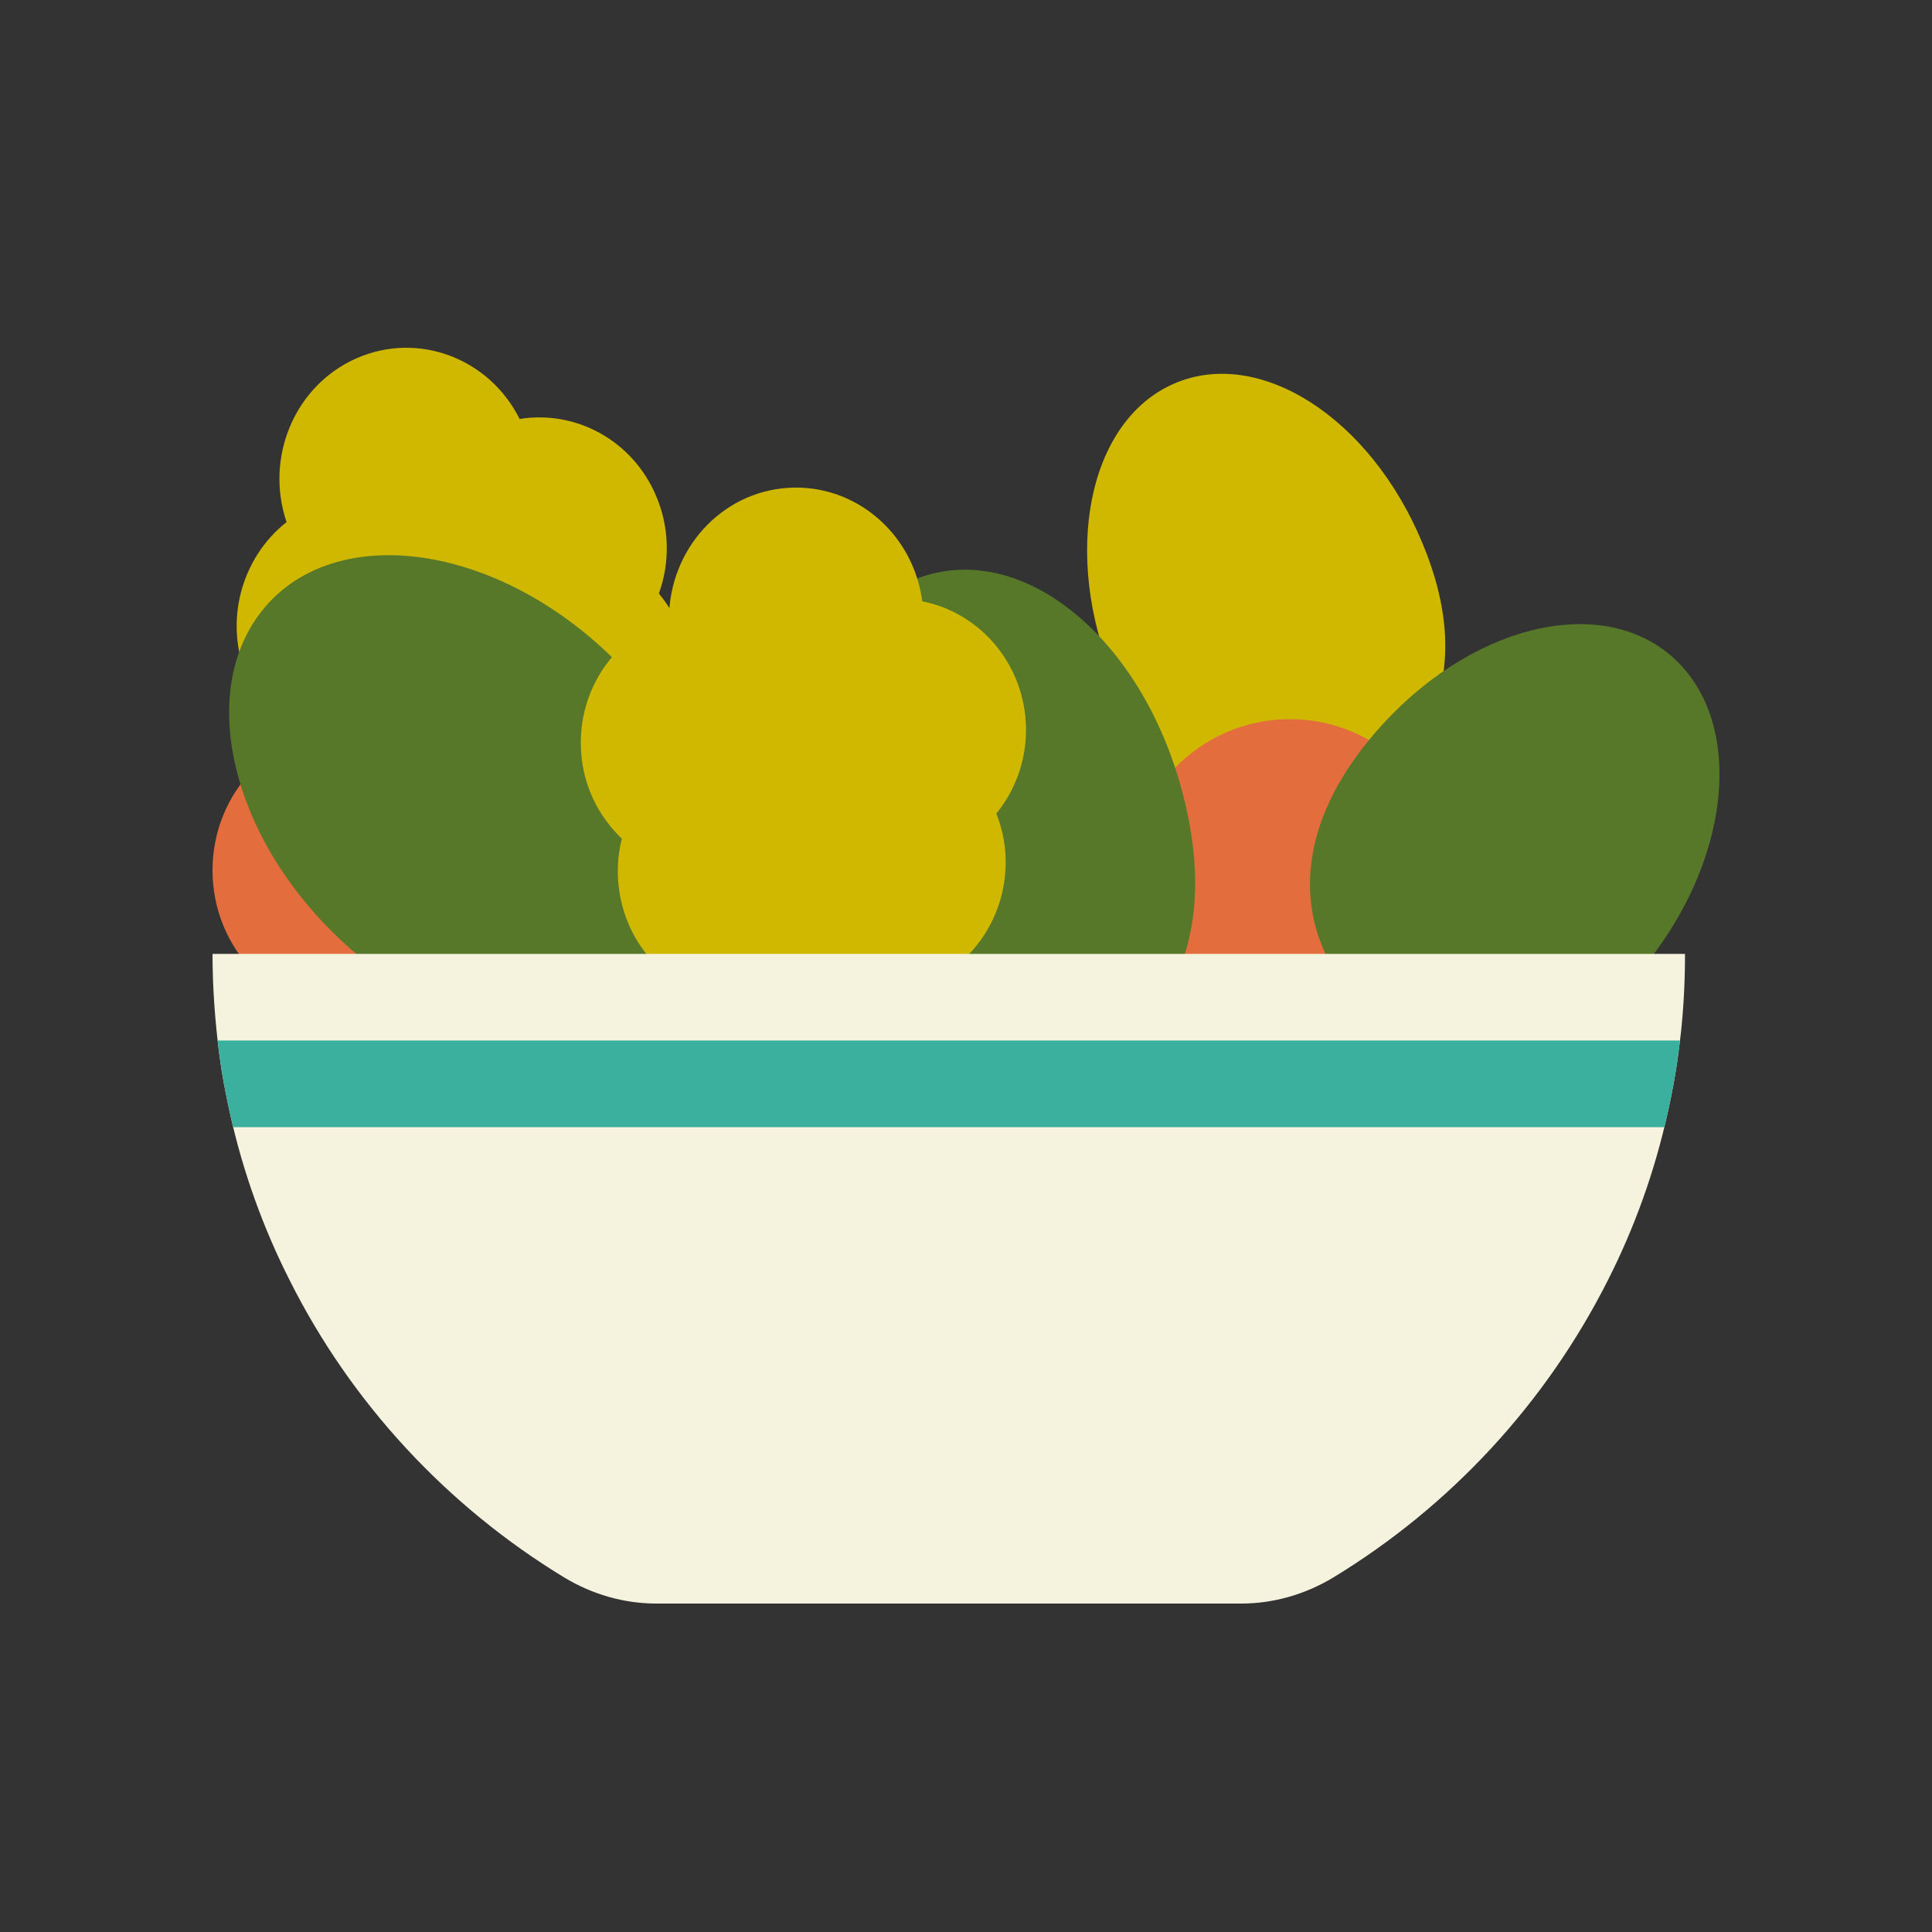<svg width="100" height="100" viewBox="0 0 100 100" fill="none" xmlns="http://www.w3.org/2000/svg">
<rect x="0" y="0" width="100" height="100" fill="#333333" stroke="none"/>
<path d="M33.974 25.7C32.754 22.785 29.793 21.216 26.896 21.687C25.329 18.548 21.648 17.136 18.447 18.548C15.246 19.96 13.7 23.682 14.833 27.022C12.502 28.86 11.566 32.156 12.786 35.07C13.482 36.729 14.745 37.94 16.248 38.612C16.313 39.307 16.466 40.002 16.749 40.697C18.186 44.15 22.062 45.741 25.394 44.262C25.808 44.082 26.2 43.858 26.548 43.611L29.074 49.664L33.016 47.916L30.489 41.863C30.686 41.818 30.881 41.773 31.077 41.706C34.562 40.608 36.521 36.819 35.454 33.232C35.171 32.268 34.692 31.439 34.104 30.721C34.67 29.152 34.67 27.358 33.974 25.7Z" fill="#D1B800"/>
<path d="M73.628 28.121C76.35 34.622 74.085 39.352 69.664 41.303C65.266 43.253 60.366 41.684 57.666 35.182C54.944 28.681 56.316 21.821 60.736 19.871C65.157 17.921 70.927 21.597 73.628 28.121Z" fill="#D1B800"/>
<path d="M70.696 38.284L66.874 39.973L71.786 51.757L75.609 50.068L70.696 38.284Z" fill="#D1B800"/>
<path d="M66.768 54.664C71.447 54.664 75.239 50.759 75.239 45.943C75.239 41.127 71.447 37.222 66.768 37.222C62.09 37.222 58.297 41.127 58.297 45.943C58.297 50.759 62.09 54.664 66.768 54.664Z" fill="#E36D3C"/>
<path d="M18.164 52.422C22.121 52.422 25.329 49.12 25.329 45.046C25.329 40.973 22.121 37.671 18.164 37.671C14.208 37.671 11 40.973 11 45.046C11 49.12 14.208 52.422 18.164 52.422Z" fill="#E36D3C"/>
<path d="M84.82 50.359C80.052 55.941 74.695 55.852 70.906 52.422C67.117 48.992 66.355 43.544 71.145 37.962C75.936 32.38 82.839 30.631 86.628 34.061C90.395 37.491 89.589 44.777 84.82 50.359Z" fill="#577829"/>
<path d="M76.3 52.064L73.031 49.101L64.397 59.197L67.666 62.16L76.3 52.064Z" fill="#577829"/>
<path d="M31.077 33.456C37.022 38.837 36.913 44.889 33.277 49.149C29.64 53.408 23.826 54.282 17.881 48.88C11.936 43.477 10.085 35.675 13.722 31.416C17.359 27.157 25.133 28.076 31.077 33.456Z" fill="#577829"/>
<path d="M32.911 45.52L29.759 49.205L40.514 58.952L43.666 55.267L32.911 45.52Z" fill="#577829"/>
<path d="M61.346 41.594C63.219 49.508 59.756 54.395 54.4 55.74C49.043 57.085 43.795 54.35 41.944 46.436C40.093 38.523 42.923 31.013 48.28 29.69C53.637 28.367 59.495 33.68 61.346 41.594Z" fill="#577829"/>
<path d="M58.288 52.57L53.653 53.727L57.029 68.063L61.664 66.907L58.288 52.57Z" fill="#577829"/>
<path d="M53.093 37.357C52.897 34.196 50.611 31.685 47.736 31.125C47.279 27.628 44.274 25.027 40.789 25.251C37.305 25.475 34.649 28.457 34.627 31.999C31.818 32.941 29.88 35.72 30.076 38.881C30.185 40.697 30.99 42.266 32.188 43.41C32.014 44.082 31.948 44.8 31.992 45.539C32.232 49.283 35.367 52.108 38.982 51.861C39.439 51.839 39.875 51.749 40.289 51.637L40.702 58.206L44.971 57.914L44.557 51.346C44.753 51.368 44.949 51.391 45.166 51.413C48.803 51.57 51.873 48.678 52.048 44.934C52.091 43.925 51.917 42.984 51.569 42.109C52.614 40.832 53.202 39.15 53.093 37.357Z" fill="#D1B800"/>
<path d="M11 49.373C11 51.13 11.131 52.866 11.349 54.558C11.48 55.578 11.677 56.597 11.895 57.595C12.572 60.654 13.621 63.561 14.996 66.273C18.185 72.63 23.142 77.967 29.213 81.655C30.654 82.523 32.292 83 33.974 83H64.242C65.924 83 67.561 82.523 69.003 81.655C75.074 77.967 80.009 72.63 83.219 66.273C84.595 63.561 85.644 60.654 86.32 57.595C86.539 56.597 86.735 55.599 86.866 54.558C87.107 52.866 87.216 51.13 87.216 49.373H11Z" fill="#F5F2DE"/>
<path fill-rule="evenodd" clip-rule="evenodd" d="M86.958 53.857H11.264C11.291 54.091 11.319 54.325 11.349 54.558C11.48 55.578 11.677 56.597 11.895 57.595C11.951 57.845 12.008 58.093 12.068 58.34H86.148C86.208 58.093 86.265 57.845 86.32 57.595C86.539 56.597 86.735 55.599 86.867 54.558C86.9 54.325 86.93 54.091 86.958 53.857Z" fill="#3BB09E"/>
</svg>
